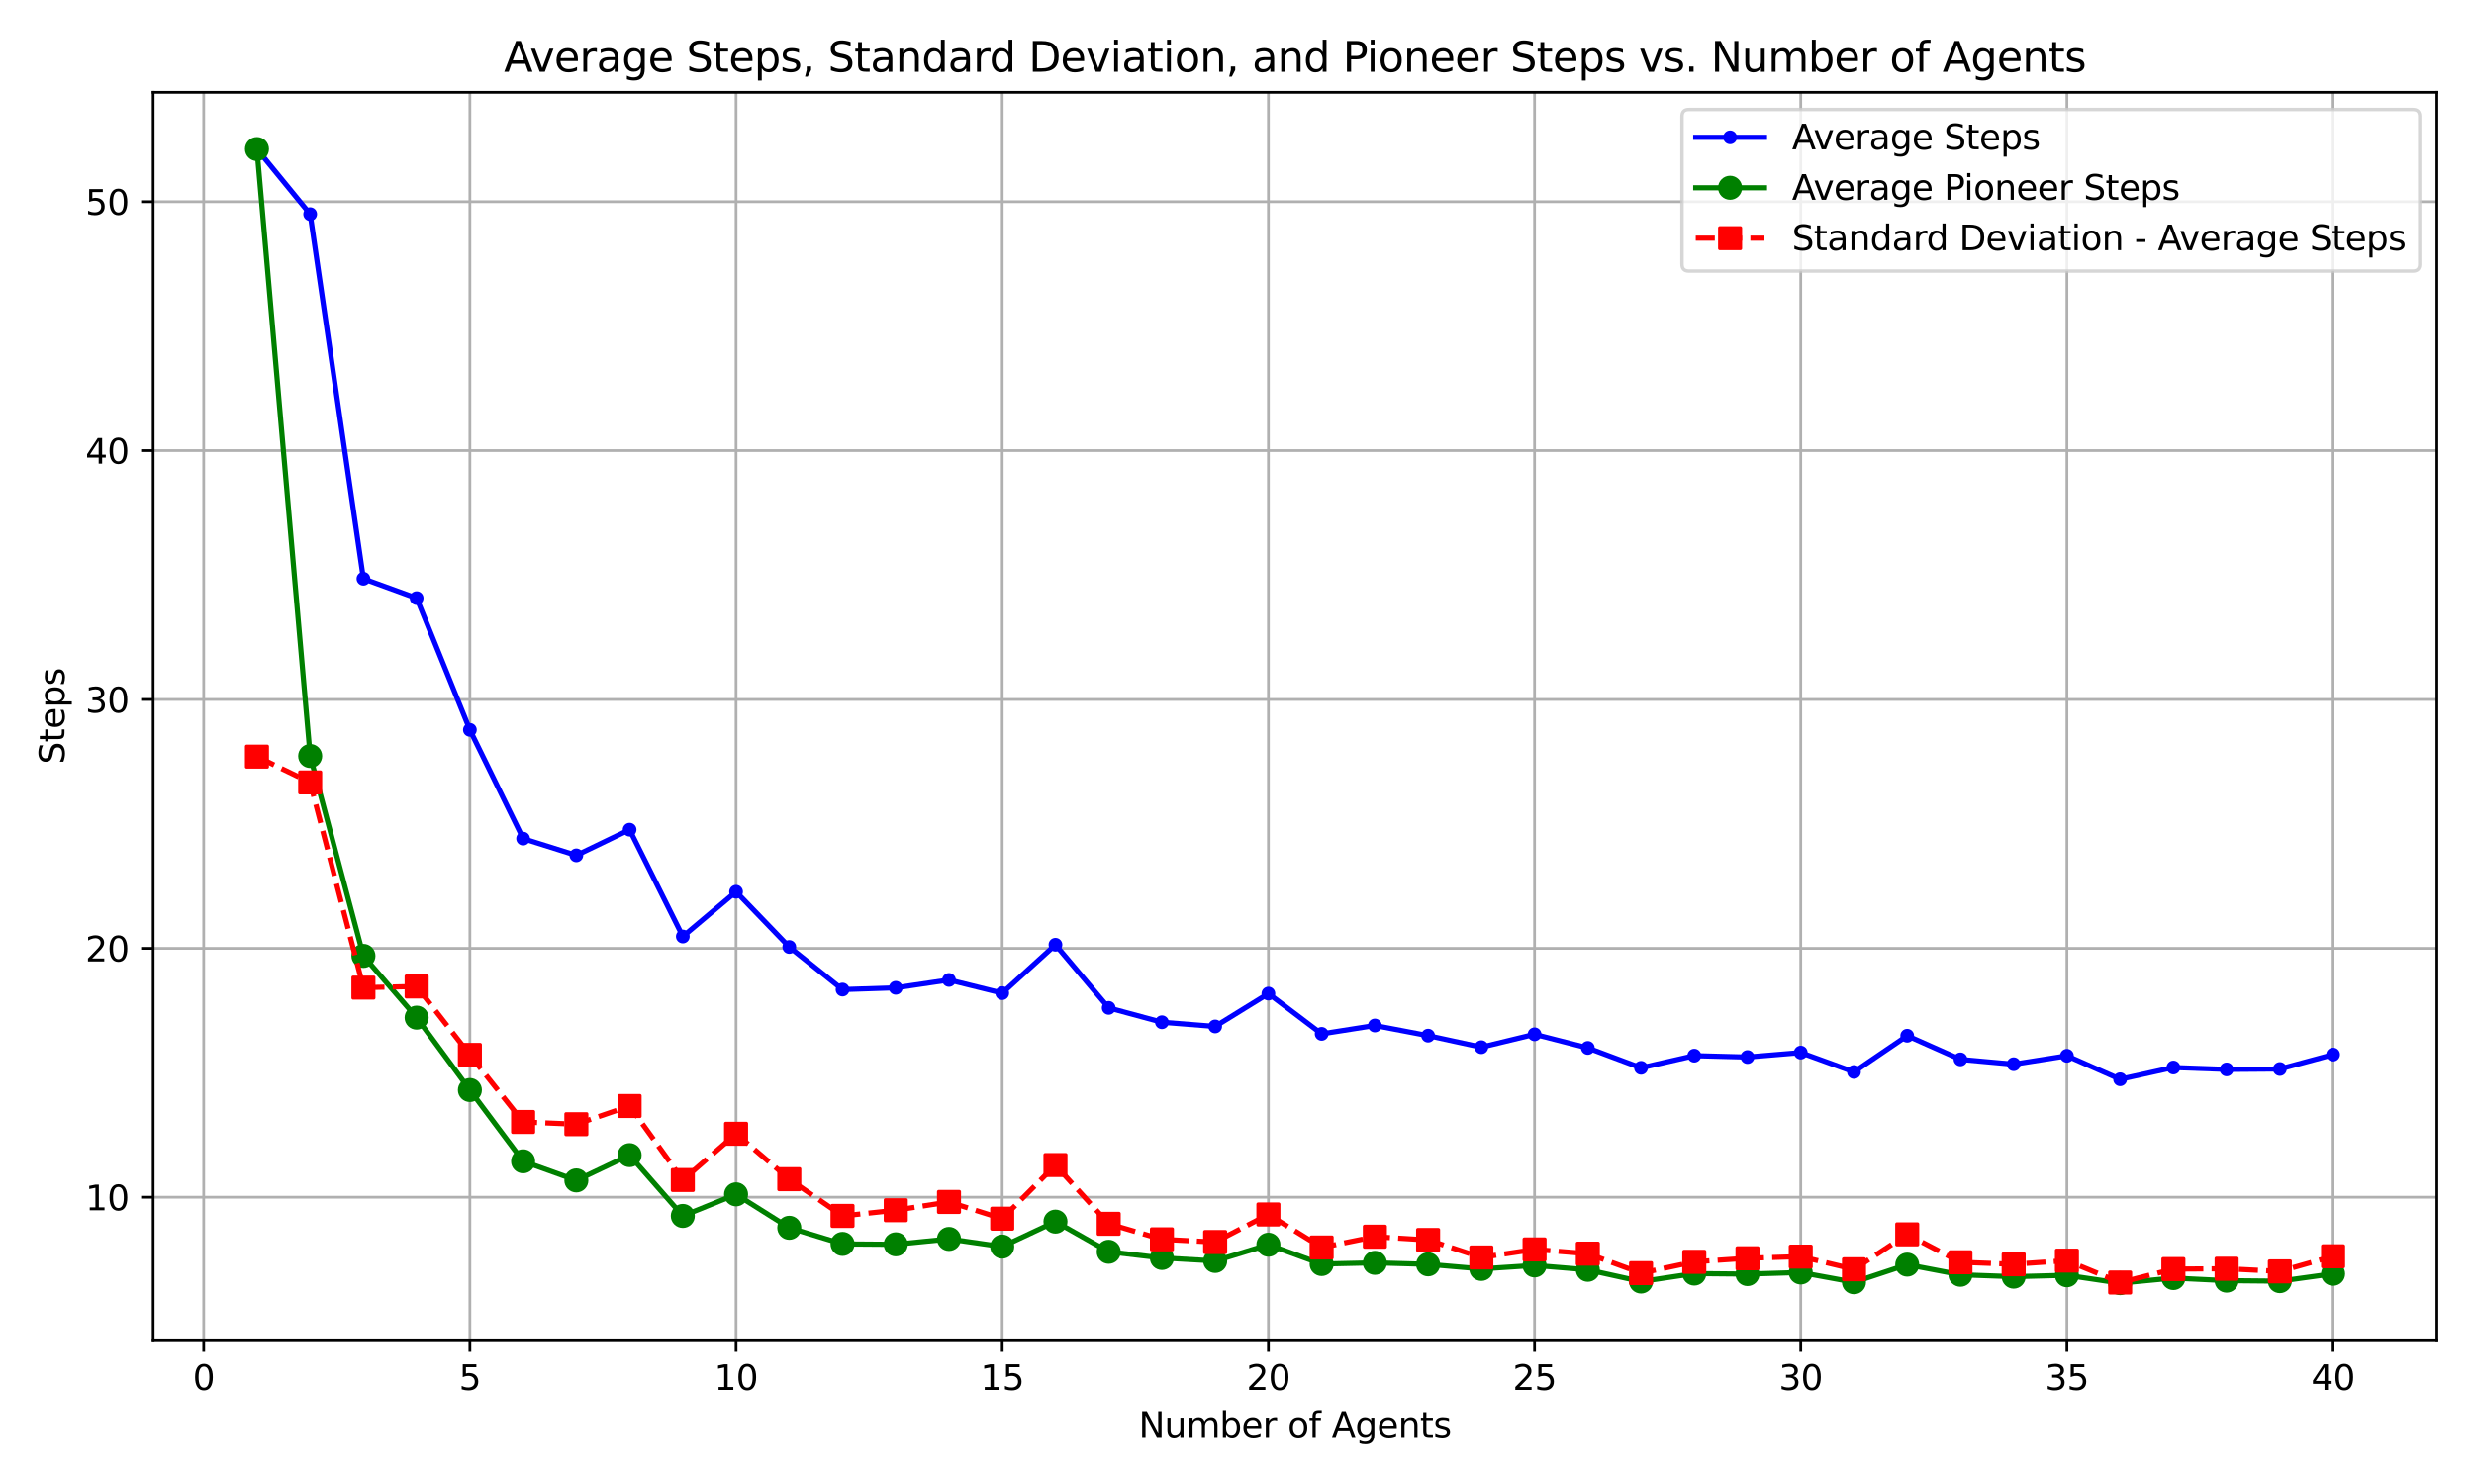 <?xml version="1.0" encoding="utf-8" standalone="no"?>
<!DOCTYPE svg PUBLIC "-//W3C//DTD SVG 1.1//EN"
  "http://www.w3.org/Graphics/SVG/1.1/DTD/svg11.dtd">
<svg xmlns:xlink="http://www.w3.org/1999/xlink" width="720pt" height="432pt" viewBox="0 0 720 432" xmlns="http://www.w3.org/2000/svg" version="1.1">
 <defs>
  <style type="text/css">*{stroke-linejoin: round; stroke-linecap: butt}</style>
 </defs>
 <g id="figure_1">
  <g id="patch_1">
   <path d="M 0 432 
L 720 432 
L 720 0 
L 0 0 
z
" style="fill: #ffffff"/>
  </g>
  <g id="axes_1">
   <g id="patch_2">
    <path d="M 44.57 390.04 
L 709.2 390.04 
L 709.2 26.88 
L 44.57 26.88 
z
" style="fill: #ffffff"/>
   </g>
   <g id="matplotlib.axis_1">
    <g id="xtick_1">
     <g id="line2d_1">
      <path d="M 59.288 390.04 
L 59.288 26.88 
" clip-path="url(#p2ac2fc323a)" style="fill: none; stroke: #b0b0b0; stroke-width: 0.8; stroke-linecap: square"/>
     </g>
     <g id="line2d_2">
      <defs>
       <path id="md60dcfb385" d="M 0 0 
L 0 3.5 
" style="stroke: #000000; stroke-width: 0.8"/>
      </defs>
      <g>
       <use xlink:href="#md60dcfb385" x="59.288" y="390.04" style="stroke: #000000; stroke-width: 0.8"/>
      </g>
     </g>
     <g id="text_1">
      <!-- 0 -->
      <g transform="translate(56.107 404.638) scale(0.1 -0.1)">
       <defs>
        <path id="DejaVuSans-30" d="M 2034 4250 
Q 1547 4250 1301 3770 
Q 1056 3291 1056 2328 
Q 1056 1369 1301 889 
Q 1547 409 2034 409 
Q 2525 409 2770 889 
Q 3016 1369 3016 2328 
Q 3016 3291 2770 3770 
Q 2525 4250 2034 4250 
z
M 2034 4750 
Q 2819 4750 3233 4129 
Q 3647 3509 3647 2328 
Q 3647 1150 3233 529 
Q 2819 -91 2034 -91 
Q 1250 -91 836 529 
Q 422 1150 422 2328 
Q 422 3509 836 4129 
Q 1250 4750 2034 4750 
z
" transform="scale(0.016)"/>
       </defs>
       <use xlink:href="#DejaVuSans-30"/>
      </g>
     </g>
    </g>
    <g id="xtick_2">
     <g id="line2d_3">
      <path d="M 136.751 390.04 
L 136.751 26.88 
" clip-path="url(#p2ac2fc323a)" style="fill: none; stroke: #b0b0b0; stroke-width: 0.8; stroke-linecap: square"/>
     </g>
     <g id="line2d_4">
      <g>
       <use xlink:href="#md60dcfb385" x="136.751" y="390.04" style="stroke: #000000; stroke-width: 0.8"/>
      </g>
     </g>
     <g id="text_2">
      <!-- 5 -->
      <g transform="translate(133.569 404.638) scale(0.1 -0.1)">
       <defs>
        <path id="DejaVuSans-35" d="M 691 4666 
L 3169 4666 
L 3169 4134 
L 1269 4134 
L 1269 2991 
Q 1406 3038 1543 3061 
Q 1681 3084 1819 3084 
Q 2600 3084 3056 2656 
Q 3513 2228 3513 1497 
Q 3513 744 3044 326 
Q 2575 -91 1722 -91 
Q 1428 -91 1123 -41 
Q 819 9 494 109 
L 494 744 
Q 775 591 1075 516 
Q 1375 441 1709 441 
Q 2250 441 2565 725 
Q 2881 1009 2881 1497 
Q 2881 1984 2565 2268 
Q 2250 2553 1709 2553 
Q 1456 2553 1204 2497 
Q 953 2441 691 2322 
L 691 4666 
z
" transform="scale(0.016)"/>
       </defs>
       <use xlink:href="#DejaVuSans-35"/>
      </g>
     </g>
    </g>
    <g id="xtick_3">
     <g id="line2d_5">
      <path d="M 214.213 390.04 
L 214.213 26.88 
" clip-path="url(#p2ac2fc323a)" style="fill: none; stroke: #b0b0b0; stroke-width: 0.8; stroke-linecap: square"/>
     </g>
     <g id="line2d_6">
      <g>
       <use xlink:href="#md60dcfb385" x="214.213" y="390.04" style="stroke: #000000; stroke-width: 0.8"/>
      </g>
     </g>
     <g id="text_3">
      <!-- 10 -->
      <g transform="translate(207.851 404.638) scale(0.1 -0.1)">
       <defs>
        <path id="DejaVuSans-31" d="M 794 531 
L 1825 531 
L 1825 4091 
L 703 3866 
L 703 4441 
L 1819 4666 
L 2450 4666 
L 2450 531 
L 3481 531 
L 3481 0 
L 794 0 
L 794 531 
z
" transform="scale(0.016)"/>
       </defs>
       <use xlink:href="#DejaVuSans-31"/>
       <use xlink:href="#DejaVuSans-30" x="63.623"/>
      </g>
     </g>
    </g>
    <g id="xtick_4">
     <g id="line2d_7">
      <path d="M 291.676 390.04 
L 291.676 26.88 
" clip-path="url(#p2ac2fc323a)" style="fill: none; stroke: #b0b0b0; stroke-width: 0.8; stroke-linecap: square"/>
     </g>
     <g id="line2d_8">
      <g>
       <use xlink:href="#md60dcfb385" x="291.676" y="390.04" style="stroke: #000000; stroke-width: 0.8"/>
      </g>
     </g>
     <g id="text_4">
      <!-- 15 -->
      <g transform="translate(285.314 404.638) scale(0.1 -0.1)">
       <use xlink:href="#DejaVuSans-31"/>
       <use xlink:href="#DejaVuSans-35" x="63.623"/>
      </g>
     </g>
    </g>
    <g id="xtick_5">
     <g id="line2d_9">
      <path d="M 369.139 390.04 
L 369.139 26.88 
" clip-path="url(#p2ac2fc323a)" style="fill: none; stroke: #b0b0b0; stroke-width: 0.8; stroke-linecap: square"/>
     </g>
     <g id="line2d_10">
      <g>
       <use xlink:href="#md60dcfb385" x="369.139" y="390.04" style="stroke: #000000; stroke-width: 0.8"/>
      </g>
     </g>
     <g id="text_5">
      <!-- 20 -->
      <g transform="translate(362.776 404.638) scale(0.1 -0.1)">
       <defs>
        <path id="DejaVuSans-32" d="M 1228 531 
L 3431 531 
L 3431 0 
L 469 0 
L 469 531 
Q 828 903 1448 1529 
Q 2069 2156 2228 2338 
Q 2531 2678 2651 2914 
Q 2772 3150 2772 3378 
Q 2772 3750 2511 3984 
Q 2250 4219 1831 4219 
Q 1534 4219 1204 4116 
Q 875 4013 500 3803 
L 500 4441 
Q 881 4594 1212 4672 
Q 1544 4750 1819 4750 
Q 2544 4750 2975 4387 
Q 3406 4025 3406 3419 
Q 3406 3131 3298 2873 
Q 3191 2616 2906 2266 
Q 2828 2175 2409 1742 
Q 1991 1309 1228 531 
z
" transform="scale(0.016)"/>
       </defs>
       <use xlink:href="#DejaVuSans-32"/>
       <use xlink:href="#DejaVuSans-30" x="63.623"/>
      </g>
     </g>
    </g>
    <g id="xtick_6">
     <g id="line2d_11">
      <path d="M 446.601 390.04 
L 446.601 26.88 
" clip-path="url(#p2ac2fc323a)" style="fill: none; stroke: #b0b0b0; stroke-width: 0.8; stroke-linecap: square"/>
     </g>
     <g id="line2d_12">
      <g>
       <use xlink:href="#md60dcfb385" x="446.601" y="390.04" style="stroke: #000000; stroke-width: 0.8"/>
      </g>
     </g>
     <g id="text_6">
      <!-- 25 -->
      <g transform="translate(440.239 404.638) scale(0.1 -0.1)">
       <use xlink:href="#DejaVuSans-32"/>
       <use xlink:href="#DejaVuSans-35" x="63.623"/>
      </g>
     </g>
    </g>
    <g id="xtick_7">
     <g id="line2d_13">
      <path d="M 524.064 390.04 
L 524.064 26.88 
" clip-path="url(#p2ac2fc323a)" style="fill: none; stroke: #b0b0b0; stroke-width: 0.8; stroke-linecap: square"/>
     </g>
     <g id="line2d_14">
      <g>
       <use xlink:href="#md60dcfb385" x="524.064" y="390.04" style="stroke: #000000; stroke-width: 0.8"/>
      </g>
     </g>
     <g id="text_7">
      <!-- 30 -->
      <g transform="translate(517.702 404.638) scale(0.1 -0.1)">
       <defs>
        <path id="DejaVuSans-33" d="M 2597 2516 
Q 3050 2419 3304 2112 
Q 3559 1806 3559 1356 
Q 3559 666 3084 287 
Q 2609 -91 1734 -91 
Q 1441 -91 1130 -33 
Q 819 25 488 141 
L 488 750 
Q 750 597 1062 519 
Q 1375 441 1716 441 
Q 2309 441 2620 675 
Q 2931 909 2931 1356 
Q 2931 1769 2642 2001 
Q 2353 2234 1838 2234 
L 1294 2234 
L 1294 2753 
L 1863 2753 
Q 2328 2753 2575 2939 
Q 2822 3125 2822 3475 
Q 2822 3834 2567 4026 
Q 2313 4219 1838 4219 
Q 1578 4219 1281 4162 
Q 984 4106 628 3988 
L 628 4550 
Q 988 4650 1302 4700 
Q 1616 4750 1894 4750 
Q 2613 4750 3031 4423 
Q 3450 4097 3450 3541 
Q 3450 3153 3228 2886 
Q 3006 2619 2597 2516 
z
" transform="scale(0.016)"/>
       </defs>
       <use xlink:href="#DejaVuSans-33"/>
       <use xlink:href="#DejaVuSans-30" x="63.623"/>
      </g>
     </g>
    </g>
    <g id="xtick_8">
     <g id="line2d_15">
      <path d="M 601.527 390.04 
L 601.527 26.88 
" clip-path="url(#p2ac2fc323a)" style="fill: none; stroke: #b0b0b0; stroke-width: 0.8; stroke-linecap: square"/>
     </g>
     <g id="line2d_16">
      <g>
       <use xlink:href="#md60dcfb385" x="601.527" y="390.04" style="stroke: #000000; stroke-width: 0.8"/>
      </g>
     </g>
     <g id="text_8">
      <!-- 35 -->
      <g transform="translate(595.164 404.638) scale(0.1 -0.1)">
       <use xlink:href="#DejaVuSans-33"/>
       <use xlink:href="#DejaVuSans-35" x="63.623"/>
      </g>
     </g>
    </g>
    <g id="xtick_9">
     <g id="line2d_17">
      <path d="M 678.99 390.04 
L 678.99 26.88 
" clip-path="url(#p2ac2fc323a)" style="fill: none; stroke: #b0b0b0; stroke-width: 0.8; stroke-linecap: square"/>
     </g>
     <g id="line2d_18">
      <g>
       <use xlink:href="#md60dcfb385" x="678.99" y="390.04" style="stroke: #000000; stroke-width: 0.8"/>
      </g>
     </g>
     <g id="text_9">
      <!-- 40 -->
      <g transform="translate(672.627 404.638) scale(0.1 -0.1)">
       <defs>
        <path id="DejaVuSans-34" d="M 2419 4116 
L 825 1625 
L 2419 1625 
L 2419 4116 
z
M 2253 4666 
L 3047 4666 
L 3047 1625 
L 3713 1625 
L 3713 1100 
L 3047 1100 
L 3047 0 
L 2419 0 
L 2419 1100 
L 313 1100 
L 313 1709 
L 2253 4666 
z
" transform="scale(0.016)"/>
       </defs>
       <use xlink:href="#DejaVuSans-34"/>
       <use xlink:href="#DejaVuSans-30" x="63.623"/>
      </g>
     </g>
    </g>
    <g id="text_10">
     <!-- Number of Agents -->
     <g transform="translate(331.397 418.317) scale(0.1 -0.1)">
      <defs>
       <path id="DejaVuSans-4e" d="M 628 4666 
L 1478 4666 
L 3547 763 
L 3547 4666 
L 4159 4666 
L 4159 0 
L 3309 0 
L 1241 3903 
L 1241 0 
L 628 0 
L 628 4666 
z
" transform="scale(0.016)"/>
       <path id="DejaVuSans-75" d="M 544 1381 
L 544 3500 
L 1119 3500 
L 1119 1403 
Q 1119 906 1312 657 
Q 1506 409 1894 409 
Q 2359 409 2629 706 
Q 2900 1003 2900 1516 
L 2900 3500 
L 3475 3500 
L 3475 0 
L 2900 0 
L 2900 538 
Q 2691 219 2414 64 
Q 2138 -91 1772 -91 
Q 1169 -91 856 284 
Q 544 659 544 1381 
z
M 1991 3584 
L 1991 3584 
z
" transform="scale(0.016)"/>
       <path id="DejaVuSans-6d" d="M 3328 2828 
Q 3544 3216 3844 3400 
Q 4144 3584 4550 3584 
Q 5097 3584 5394 3201 
Q 5691 2819 5691 2113 
L 5691 0 
L 5113 0 
L 5113 2094 
Q 5113 2597 4934 2840 
Q 4756 3084 4391 3084 
Q 3944 3084 3684 2787 
Q 3425 2491 3425 1978 
L 3425 0 
L 2847 0 
L 2847 2094 
Q 2847 2600 2669 2842 
Q 2491 3084 2119 3084 
Q 1678 3084 1418 2786 
Q 1159 2488 1159 1978 
L 1159 0 
L 581 0 
L 581 3500 
L 1159 3500 
L 1159 2956 
Q 1356 3278 1631 3431 
Q 1906 3584 2284 3584 
Q 2666 3584 2933 3390 
Q 3200 3197 3328 2828 
z
" transform="scale(0.016)"/>
       <path id="DejaVuSans-62" d="M 3116 1747 
Q 3116 2381 2855 2742 
Q 2594 3103 2138 3103 
Q 1681 3103 1420 2742 
Q 1159 2381 1159 1747 
Q 1159 1113 1420 752 
Q 1681 391 2138 391 
Q 2594 391 2855 752 
Q 3116 1113 3116 1747 
z
M 1159 2969 
Q 1341 3281 1617 3432 
Q 1894 3584 2278 3584 
Q 2916 3584 3314 3078 
Q 3713 2572 3713 1747 
Q 3713 922 3314 415 
Q 2916 -91 2278 -91 
Q 1894 -91 1617 61 
Q 1341 213 1159 525 
L 1159 0 
L 581 0 
L 581 4863 
L 1159 4863 
L 1159 2969 
z
" transform="scale(0.016)"/>
       <path id="DejaVuSans-65" d="M 3597 1894 
L 3597 1613 
L 953 1613 
Q 991 1019 1311 708 
Q 1631 397 2203 397 
Q 2534 397 2845 478 
Q 3156 559 3463 722 
L 3463 178 
Q 3153 47 2828 -22 
Q 2503 -91 2169 -91 
Q 1331 -91 842 396 
Q 353 884 353 1716 
Q 353 2575 817 3079 
Q 1281 3584 2069 3584 
Q 2775 3584 3186 3129 
Q 3597 2675 3597 1894 
z
M 3022 2063 
Q 3016 2534 2758 2815 
Q 2500 3097 2075 3097 
Q 1594 3097 1305 2825 
Q 1016 2553 972 2059 
L 3022 2063 
z
" transform="scale(0.016)"/>
       <path id="DejaVuSans-72" d="M 2631 2963 
Q 2534 3019 2420 3045 
Q 2306 3072 2169 3072 
Q 1681 3072 1420 2755 
Q 1159 2438 1159 1844 
L 1159 0 
L 581 0 
L 581 3500 
L 1159 3500 
L 1159 2956 
Q 1341 3275 1631 3429 
Q 1922 3584 2338 3584 
Q 2397 3584 2469 3576 
Q 2541 3569 2628 3553 
L 2631 2963 
z
" transform="scale(0.016)"/>
       <path id="DejaVuSans-20" transform="scale(0.016)"/>
       <path id="DejaVuSans-6f" d="M 1959 3097 
Q 1497 3097 1228 2736 
Q 959 2375 959 1747 
Q 959 1119 1226 758 
Q 1494 397 1959 397 
Q 2419 397 2687 759 
Q 2956 1122 2956 1747 
Q 2956 2369 2687 2733 
Q 2419 3097 1959 3097 
z
M 1959 3584 
Q 2709 3584 3137 3096 
Q 3566 2609 3566 1747 
Q 3566 888 3137 398 
Q 2709 -91 1959 -91 
Q 1206 -91 779 398 
Q 353 888 353 1747 
Q 353 2609 779 3096 
Q 1206 3584 1959 3584 
z
" transform="scale(0.016)"/>
       <path id="DejaVuSans-66" d="M 2375 4863 
L 2375 4384 
L 1825 4384 
Q 1516 4384 1395 4259 
Q 1275 4134 1275 3809 
L 1275 3500 
L 2222 3500 
L 2222 3053 
L 1275 3053 
L 1275 0 
L 697 0 
L 697 3053 
L 147 3053 
L 147 3500 
L 697 3500 
L 697 3744 
Q 697 4328 969 4595 
Q 1241 4863 1831 4863 
L 2375 4863 
z
" transform="scale(0.016)"/>
       <path id="DejaVuSans-41" d="M 2188 4044 
L 1331 1722 
L 3047 1722 
L 2188 4044 
z
M 1831 4666 
L 2547 4666 
L 4325 0 
L 3669 0 
L 3244 1197 
L 1141 1197 
L 716 0 
L 50 0 
L 1831 4666 
z
" transform="scale(0.016)"/>
       <path id="DejaVuSans-67" d="M 2906 1791 
Q 2906 2416 2648 2759 
Q 2391 3103 1925 3103 
Q 1463 3103 1205 2759 
Q 947 2416 947 1791 
Q 947 1169 1205 825 
Q 1463 481 1925 481 
Q 2391 481 2648 825 
Q 2906 1169 2906 1791 
z
M 3481 434 
Q 3481 -459 3084 -895 
Q 2688 -1331 1869 -1331 
Q 1566 -1331 1297 -1286 
Q 1028 -1241 775 -1147 
L 775 -588 
Q 1028 -725 1275 -790 
Q 1522 -856 1778 -856 
Q 2344 -856 2625 -561 
Q 2906 -266 2906 331 
L 2906 616 
Q 2728 306 2450 153 
Q 2172 0 1784 0 
Q 1141 0 747 490 
Q 353 981 353 1791 
Q 353 2603 747 3093 
Q 1141 3584 1784 3584 
Q 2172 3584 2450 3431 
Q 2728 3278 2906 2969 
L 2906 3500 
L 3481 3500 
L 3481 434 
z
" transform="scale(0.016)"/>
       <path id="DejaVuSans-6e" d="M 3513 2113 
L 3513 0 
L 2938 0 
L 2938 2094 
Q 2938 2591 2744 2837 
Q 2550 3084 2163 3084 
Q 1697 3084 1428 2787 
Q 1159 2491 1159 1978 
L 1159 0 
L 581 0 
L 581 3500 
L 1159 3500 
L 1159 2956 
Q 1366 3272 1645 3428 
Q 1925 3584 2291 3584 
Q 2894 3584 3203 3211 
Q 3513 2838 3513 2113 
z
" transform="scale(0.016)"/>
       <path id="DejaVuSans-74" d="M 1172 4494 
L 1172 3500 
L 2356 3500 
L 2356 3053 
L 1172 3053 
L 1172 1153 
Q 1172 725 1289 603 
Q 1406 481 1766 481 
L 2356 481 
L 2356 0 
L 1766 0 
Q 1100 0 847 248 
Q 594 497 594 1153 
L 594 3053 
L 172 3053 
L 172 3500 
L 594 3500 
L 594 4494 
L 1172 4494 
z
" transform="scale(0.016)"/>
       <path id="DejaVuSans-73" d="M 2834 3397 
L 2834 2853 
Q 2591 2978 2328 3040 
Q 2066 3103 1784 3103 
Q 1356 3103 1142 2972 
Q 928 2841 928 2578 
Q 928 2378 1081 2264 
Q 1234 2150 1697 2047 
L 1894 2003 
Q 2506 1872 2764 1633 
Q 3022 1394 3022 966 
Q 3022 478 2636 193 
Q 2250 -91 1575 -91 
Q 1294 -91 989 -36 
Q 684 19 347 128 
L 347 722 
Q 666 556 975 473 
Q 1284 391 1588 391 
Q 1994 391 2212 530 
Q 2431 669 2431 922 
Q 2431 1156 2273 1281 
Q 2116 1406 1581 1522 
L 1381 1569 
Q 847 1681 609 1914 
Q 372 2147 372 2553 
Q 372 3047 722 3315 
Q 1072 3584 1716 3584 
Q 2034 3584 2315 3537 
Q 2597 3491 2834 3397 
z
" transform="scale(0.016)"/>
      </defs>
      <use xlink:href="#DejaVuSans-4e"/>
      <use xlink:href="#DejaVuSans-75" x="74.805"/>
      <use xlink:href="#DejaVuSans-6d" x="138.184"/>
      <use xlink:href="#DejaVuSans-62" x="235.596"/>
      <use xlink:href="#DejaVuSans-65" x="299.072"/>
      <use xlink:href="#DejaVuSans-72" x="360.596"/>
      <use xlink:href="#DejaVuSans-20" x="401.709"/>
      <use xlink:href="#DejaVuSans-6f" x="433.496"/>
      <use xlink:href="#DejaVuSans-66" x="494.678"/>
      <use xlink:href="#DejaVuSans-20" x="529.883"/>
      <use xlink:href="#DejaVuSans-41" x="561.67"/>
      <use xlink:href="#DejaVuSans-67" x="630.078"/>
      <use xlink:href="#DejaVuSans-65" x="693.555"/>
      <use xlink:href="#DejaVuSans-6e" x="755.078"/>
      <use xlink:href="#DejaVuSans-74" x="818.457"/>
      <use xlink:href="#DejaVuSans-73" x="857.666"/>
     </g>
    </g>
   </g>
   <g id="matplotlib.axis_2">
    <g id="ytick_1">
     <g id="line2d_19">
      <path d="M 44.57 348.523 
L 709.2 348.523 
" clip-path="url(#p2ac2fc323a)" style="fill: none; stroke: #b0b0b0; stroke-width: 0.8; stroke-linecap: square"/>
     </g>
     <g id="line2d_20">
      <defs>
       <path id="mcbdae27547" d="M 0 0 
L -3.5 0 
" style="stroke: #000000; stroke-width: 0.8"/>
      </defs>
      <g>
       <use xlink:href="#mcbdae27547" x="44.57" y="348.523" style="stroke: #000000; stroke-width: 0.8"/>
      </g>
     </g>
     <g id="text_11">
      <!-- 10 -->
      <g transform="translate(24.845 352.322) scale(0.1 -0.1)">
       <use xlink:href="#DejaVuSans-31"/>
       <use xlink:href="#DejaVuSans-30" x="63.623"/>
      </g>
     </g>
    </g>
    <g id="ytick_2">
     <g id="line2d_21">
      <path d="M 44.57 276.071 
L 709.2 276.071 
" clip-path="url(#p2ac2fc323a)" style="fill: none; stroke: #b0b0b0; stroke-width: 0.8; stroke-linecap: square"/>
     </g>
     <g id="line2d_22">
      <g>
       <use xlink:href="#mcbdae27547" x="44.57" y="276.071" style="stroke: #000000; stroke-width: 0.8"/>
      </g>
     </g>
     <g id="text_12">
      <!-- 20 -->
      <g transform="translate(24.845 279.871) scale(0.1 -0.1)">
       <use xlink:href="#DejaVuSans-32"/>
       <use xlink:href="#DejaVuSans-30" x="63.623"/>
      </g>
     </g>
    </g>
    <g id="ytick_3">
     <g id="line2d_23">
      <path d="M 44.57 203.62 
L 709.2 203.62 
" clip-path="url(#p2ac2fc323a)" style="fill: none; stroke: #b0b0b0; stroke-width: 0.8; stroke-linecap: square"/>
     </g>
     <g id="line2d_24">
      <g>
       <use xlink:href="#mcbdae27547" x="44.57" y="203.62" style="stroke: #000000; stroke-width: 0.8"/>
      </g>
     </g>
     <g id="text_13">
      <!-- 30 -->
      <g transform="translate(24.845 207.419) scale(0.1 -0.1)">
       <use xlink:href="#DejaVuSans-33"/>
       <use xlink:href="#DejaVuSans-30" x="63.623"/>
      </g>
     </g>
    </g>
    <g id="ytick_4">
     <g id="line2d_25">
      <path d="M 44.57 131.169 
L 709.2 131.169 
" clip-path="url(#p2ac2fc323a)" style="fill: none; stroke: #b0b0b0; stroke-width: 0.8; stroke-linecap: square"/>
     </g>
     <g id="line2d_26">
      <g>
       <use xlink:href="#mcbdae27547" x="44.57" y="131.169" style="stroke: #000000; stroke-width: 0.8"/>
      </g>
     </g>
     <g id="text_14">
      <!-- 40 -->
      <g transform="translate(24.845 134.968) scale(0.1 -0.1)">
       <use xlink:href="#DejaVuSans-34"/>
       <use xlink:href="#DejaVuSans-30" x="63.623"/>
      </g>
     </g>
    </g>
    <g id="ytick_5">
     <g id="line2d_27">
      <path d="M 44.57 58.718 
L 709.2 58.718 
" clip-path="url(#p2ac2fc323a)" style="fill: none; stroke: #b0b0b0; stroke-width: 0.8; stroke-linecap: square"/>
     </g>
     <g id="line2d_28">
      <g>
       <use xlink:href="#mcbdae27547" x="44.57" y="58.718" style="stroke: #000000; stroke-width: 0.8"/>
      </g>
     </g>
     <g id="text_15">
      <!-- 50 -->
      <g transform="translate(24.845 62.517) scale(0.1 -0.1)">
       <use xlink:href="#DejaVuSans-35"/>
       <use xlink:href="#DejaVuSans-30" x="63.623"/>
      </g>
     </g>
    </g>
    <g id="text_16">
     <!-- Steps -->
     <g transform="translate(18.765 222.45) rotate(-90) scale(0.1 -0.1)">
      <defs>
       <path id="DejaVuSans-53" d="M 3425 4513 
L 3425 3897 
Q 3066 4069 2747 4153 
Q 2428 4238 2131 4238 
Q 1616 4238 1336 4038 
Q 1056 3838 1056 3469 
Q 1056 3159 1242 3001 
Q 1428 2844 1947 2747 
L 2328 2669 
Q 3034 2534 3370 2195 
Q 3706 1856 3706 1288 
Q 3706 609 3251 259 
Q 2797 -91 1919 -91 
Q 1588 -91 1214 -16 
Q 841 59 441 206 
L 441 856 
Q 825 641 1194 531 
Q 1563 422 1919 422 
Q 2459 422 2753 634 
Q 3047 847 3047 1241 
Q 3047 1584 2836 1778 
Q 2625 1972 2144 2069 
L 1759 2144 
Q 1053 2284 737 2584 
Q 422 2884 422 3419 
Q 422 4038 858 4394 
Q 1294 4750 2059 4750 
Q 2388 4750 2728 4690 
Q 3069 4631 3425 4513 
z
" transform="scale(0.016)"/>
       <path id="DejaVuSans-70" d="M 1159 525 
L 1159 -1331 
L 581 -1331 
L 581 3500 
L 1159 3500 
L 1159 2969 
Q 1341 3281 1617 3432 
Q 1894 3584 2278 3584 
Q 2916 3584 3314 3078 
Q 3713 2572 3713 1747 
Q 3713 922 3314 415 
Q 2916 -91 2278 -91 
Q 1894 -91 1617 61 
Q 1341 213 1159 525 
z
M 3116 1747 
Q 3116 2381 2855 2742 
Q 2594 3103 2138 3103 
Q 1681 3103 1420 2742 
Q 1159 2381 1159 1747 
Q 1159 1113 1420 752 
Q 1681 391 2138 391 
Q 2594 391 2855 752 
Q 3116 1113 3116 1747 
z
" transform="scale(0.016)"/>
      </defs>
      <use xlink:href="#DejaVuSans-53"/>
      <use xlink:href="#DejaVuSans-74" x="63.477"/>
      <use xlink:href="#DejaVuSans-65" x="102.686"/>
      <use xlink:href="#DejaVuSans-70" x="164.209"/>
      <use xlink:href="#DejaVuSans-73" x="227.686"/>
     </g>
    </g>
   </g>
   <g id="line2d_29">
    <path d="M 74.78 43.387 
L 90.273 62.34 
L 105.766 168.477 
L 121.258 174.118 
L 136.751 212.471 
L 152.243 244.13 
L 167.736 249 
L 183.228 241.53 
L 198.721 272.626 
L 214.213 259.59 
L 229.706 275.674 
L 245.198 288.072 
L 260.691 287.561 
L 276.183 285.273 
L 291.676 289.109 
L 307.169 275.023 
L 322.661 293.398 
L 338.154 297.581 
L 353.646 298.804 
L 369.139 289.239 
L 384.631 300.966 
L 400.124 298.526 
L 415.616 301.484 
L 431.109 304.845 
L 446.601 301.094 
L 462.094 305.059 
L 477.587 310.849 
L 493.079 307.308 
L 508.572 307.71 
L 524.064 306.413 
L 539.557 312.052 
L 555.049 301.509 
L 570.542 308.39 
L 586.034 309.796 
L 601.527 307.346 
L 617.019 314.183 
L 632.512 310.756 
L 648.004 311.309 
L 663.497 311.188 
L 678.99 306.996 
" clip-path="url(#p2ac2fc323a)" style="fill: none; stroke: #0000ff; stroke-width: 1.5; stroke-linecap: square"/>
    <defs>
     <path id="m4fbd060025" d="M 0 1.5 
C 0.398 1.5 0.779 1.342 1.061 1.061 
C 1.342 0.779 1.5 0.398 1.5 0 
C 1.5 -0.398 1.342 -0.779 1.061 -1.061 
C 0.779 -1.342 0.398 -1.5 0 -1.5 
C -0.398 -1.5 -0.779 -1.342 -1.061 -1.061 
C -1.342 -0.779 -1.5 -0.398 -1.5 0 
C -1.5 0.398 -1.342 0.779 -1.061 1.061 
C -0.779 1.342 -0.398 1.5 0 1.5 
z
" style="stroke: #0000ff"/>
    </defs>
    <g clip-path="url(#p2ac2fc323a)">
     <use xlink:href="#m4fbd060025" x="74.78" y="43.387" style="fill: #0000ff; stroke: #0000ff"/>
     <use xlink:href="#m4fbd060025" x="90.273" y="62.34" style="fill: #0000ff; stroke: #0000ff"/>
     <use xlink:href="#m4fbd060025" x="105.766" y="168.477" style="fill: #0000ff; stroke: #0000ff"/>
     <use xlink:href="#m4fbd060025" x="121.258" y="174.118" style="fill: #0000ff; stroke: #0000ff"/>
     <use xlink:href="#m4fbd060025" x="136.751" y="212.471" style="fill: #0000ff; stroke: #0000ff"/>
     <use xlink:href="#m4fbd060025" x="152.243" y="244.13" style="fill: #0000ff; stroke: #0000ff"/>
     <use xlink:href="#m4fbd060025" x="167.736" y="249" style="fill: #0000ff; stroke: #0000ff"/>
     <use xlink:href="#m4fbd060025" x="183.228" y="241.53" style="fill: #0000ff; stroke: #0000ff"/>
     <use xlink:href="#m4fbd060025" x="198.721" y="272.626" style="fill: #0000ff; stroke: #0000ff"/>
     <use xlink:href="#m4fbd060025" x="214.213" y="259.59" style="fill: #0000ff; stroke: #0000ff"/>
     <use xlink:href="#m4fbd060025" x="229.706" y="275.674" style="fill: #0000ff; stroke: #0000ff"/>
     <use xlink:href="#m4fbd060025" x="245.198" y="288.072" style="fill: #0000ff; stroke: #0000ff"/>
     <use xlink:href="#m4fbd060025" x="260.691" y="287.561" style="fill: #0000ff; stroke: #0000ff"/>
     <use xlink:href="#m4fbd060025" x="276.183" y="285.273" style="fill: #0000ff; stroke: #0000ff"/>
     <use xlink:href="#m4fbd060025" x="291.676" y="289.109" style="fill: #0000ff; stroke: #0000ff"/>
     <use xlink:href="#m4fbd060025" x="307.169" y="275.023" style="fill: #0000ff; stroke: #0000ff"/>
     <use xlink:href="#m4fbd060025" x="322.661" y="293.398" style="fill: #0000ff; stroke: #0000ff"/>
     <use xlink:href="#m4fbd060025" x="338.154" y="297.581" style="fill: #0000ff; stroke: #0000ff"/>
     <use xlink:href="#m4fbd060025" x="353.646" y="298.804" style="fill: #0000ff; stroke: #0000ff"/>
     <use xlink:href="#m4fbd060025" x="369.139" y="289.239" style="fill: #0000ff; stroke: #0000ff"/>
     <use xlink:href="#m4fbd060025" x="384.631" y="300.966" style="fill: #0000ff; stroke: #0000ff"/>
     <use xlink:href="#m4fbd060025" x="400.124" y="298.526" style="fill: #0000ff; stroke: #0000ff"/>
     <use xlink:href="#m4fbd060025" x="415.616" y="301.484" style="fill: #0000ff; stroke: #0000ff"/>
     <use xlink:href="#m4fbd060025" x="431.109" y="304.845" style="fill: #0000ff; stroke: #0000ff"/>
     <use xlink:href="#m4fbd060025" x="446.601" y="301.094" style="fill: #0000ff; stroke: #0000ff"/>
     <use xlink:href="#m4fbd060025" x="462.094" y="305.059" style="fill: #0000ff; stroke: #0000ff"/>
     <use xlink:href="#m4fbd060025" x="477.587" y="310.849" style="fill: #0000ff; stroke: #0000ff"/>
     <use xlink:href="#m4fbd060025" x="493.079" y="307.308" style="fill: #0000ff; stroke: #0000ff"/>
     <use xlink:href="#m4fbd060025" x="508.572" y="307.71" style="fill: #0000ff; stroke: #0000ff"/>
     <use xlink:href="#m4fbd060025" x="524.064" y="306.413" style="fill: #0000ff; stroke: #0000ff"/>
     <use xlink:href="#m4fbd060025" x="539.557" y="312.052" style="fill: #0000ff; stroke: #0000ff"/>
     <use xlink:href="#m4fbd060025" x="555.049" y="301.509" style="fill: #0000ff; stroke: #0000ff"/>
     <use xlink:href="#m4fbd060025" x="570.542" y="308.39" style="fill: #0000ff; stroke: #0000ff"/>
     <use xlink:href="#m4fbd060025" x="586.034" y="309.796" style="fill: #0000ff; stroke: #0000ff"/>
     <use xlink:href="#m4fbd060025" x="601.527" y="307.346" style="fill: #0000ff; stroke: #0000ff"/>
     <use xlink:href="#m4fbd060025" x="617.019" y="314.183" style="fill: #0000ff; stroke: #0000ff"/>
     <use xlink:href="#m4fbd060025" x="632.512" y="310.756" style="fill: #0000ff; stroke: #0000ff"/>
     <use xlink:href="#m4fbd060025" x="648.004" y="311.309" style="fill: #0000ff; stroke: #0000ff"/>
     <use xlink:href="#m4fbd060025" x="663.497" y="311.188" style="fill: #0000ff; stroke: #0000ff"/>
     <use xlink:href="#m4fbd060025" x="678.99" y="306.996" style="fill: #0000ff; stroke: #0000ff"/>
    </g>
   </g>
   <g id="line2d_30">
    <path d="M 74.78 43.387 
L 90.273 220.081 
L 105.766 278.274 
L 121.258 296.242 
L 136.751 317.311 
L 152.243 338.061 
L 167.736 343.625 
L 183.228 336.264 
L 198.721 353.971 
L 214.213 347.682 
L 229.706 357.42 
L 245.198 362.114 
L 260.691 362.23 
L 276.183 360.665 
L 291.676 362.897 
L 307.169 355.623 
L 322.661 364.404 
L 338.154 366.201 
L 353.646 367.07 
L 369.139 362.346 
L 384.631 367.968 
L 400.124 367.621 
L 415.616 368.055 
L 431.109 369.389 
L 446.601 368.374 
L 462.094 369.649 
L 477.587 373.069 
L 493.079 370.751 
L 508.572 370.896 
L 524.064 370.432 
L 539.557 373.272 
L 555.049 368.142 
L 570.542 371.098 
L 586.034 371.649 
L 601.527 371.243 
L 617.019 373.533 
L 632.512 372.055 
L 648.004 372.808 
L 663.497 372.953 
L 678.99 370.809 
" clip-path="url(#p2ac2fc323a)" style="fill: none; stroke: #008000; stroke-width: 1.5; stroke-linecap: square"/>
    <defs>
     <path id="maf43472e0c" d="M 0 3 
C 0.796 3 1.559 2.684 2.121 2.121 
C 2.684 1.559 3 0.796 3 0 
C 3 -0.796 2.684 -1.559 2.121 -2.121 
C 1.559 -2.684 0.796 -3 0 -3 
C -0.796 -3 -1.559 -2.684 -2.121 -2.121 
C -2.684 -1.559 -3 -0.796 -3 0 
C -3 0.796 -2.684 1.559 -2.121 2.121 
C -1.559 2.684 -0.796 3 0 3 
z
" style="stroke: #008000"/>
    </defs>
    <g clip-path="url(#p2ac2fc323a)">
     <use xlink:href="#maf43472e0c" x="74.78" y="43.387" style="fill: #008000; stroke: #008000"/>
     <use xlink:href="#maf43472e0c" x="90.273" y="220.081" style="fill: #008000; stroke: #008000"/>
     <use xlink:href="#maf43472e0c" x="105.766" y="278.274" style="fill: #008000; stroke: #008000"/>
     <use xlink:href="#maf43472e0c" x="121.258" y="296.242" style="fill: #008000; stroke: #008000"/>
     <use xlink:href="#maf43472e0c" x="136.751" y="317.311" style="fill: #008000; stroke: #008000"/>
     <use xlink:href="#maf43472e0c" x="152.243" y="338.061" style="fill: #008000; stroke: #008000"/>
     <use xlink:href="#maf43472e0c" x="167.736" y="343.625" style="fill: #008000; stroke: #008000"/>
     <use xlink:href="#maf43472e0c" x="183.228" y="336.264" style="fill: #008000; stroke: #008000"/>
     <use xlink:href="#maf43472e0c" x="198.721" y="353.971" style="fill: #008000; stroke: #008000"/>
     <use xlink:href="#maf43472e0c" x="214.213" y="347.682" style="fill: #008000; stroke: #008000"/>
     <use xlink:href="#maf43472e0c" x="229.706" y="357.42" style="fill: #008000; stroke: #008000"/>
     <use xlink:href="#maf43472e0c" x="245.198" y="362.114" style="fill: #008000; stroke: #008000"/>
     <use xlink:href="#maf43472e0c" x="260.691" y="362.23" style="fill: #008000; stroke: #008000"/>
     <use xlink:href="#maf43472e0c" x="276.183" y="360.665" style="fill: #008000; stroke: #008000"/>
     <use xlink:href="#maf43472e0c" x="291.676" y="362.897" style="fill: #008000; stroke: #008000"/>
     <use xlink:href="#maf43472e0c" x="307.169" y="355.623" style="fill: #008000; stroke: #008000"/>
     <use xlink:href="#maf43472e0c" x="322.661" y="364.404" style="fill: #008000; stroke: #008000"/>
     <use xlink:href="#maf43472e0c" x="338.154" y="366.201" style="fill: #008000; stroke: #008000"/>
     <use xlink:href="#maf43472e0c" x="353.646" y="367.07" style="fill: #008000; stroke: #008000"/>
     <use xlink:href="#maf43472e0c" x="369.139" y="362.346" style="fill: #008000; stroke: #008000"/>
     <use xlink:href="#maf43472e0c" x="384.631" y="367.968" style="fill: #008000; stroke: #008000"/>
     <use xlink:href="#maf43472e0c" x="400.124" y="367.621" style="fill: #008000; stroke: #008000"/>
     <use xlink:href="#maf43472e0c" x="415.616" y="368.055" style="fill: #008000; stroke: #008000"/>
     <use xlink:href="#maf43472e0c" x="431.109" y="369.389" style="fill: #008000; stroke: #008000"/>
     <use xlink:href="#maf43472e0c" x="446.601" y="368.374" style="fill: #008000; stroke: #008000"/>
     <use xlink:href="#maf43472e0c" x="462.094" y="369.649" style="fill: #008000; stroke: #008000"/>
     <use xlink:href="#maf43472e0c" x="477.587" y="373.069" style="fill: #008000; stroke: #008000"/>
     <use xlink:href="#maf43472e0c" x="493.079" y="370.751" style="fill: #008000; stroke: #008000"/>
     <use xlink:href="#maf43472e0c" x="508.572" y="370.896" style="fill: #008000; stroke: #008000"/>
     <use xlink:href="#maf43472e0c" x="524.064" y="370.432" style="fill: #008000; stroke: #008000"/>
     <use xlink:href="#maf43472e0c" x="539.557" y="373.272" style="fill: #008000; stroke: #008000"/>
     <use xlink:href="#maf43472e0c" x="555.049" y="368.142" style="fill: #008000; stroke: #008000"/>
     <use xlink:href="#maf43472e0c" x="570.542" y="371.098" style="fill: #008000; stroke: #008000"/>
     <use xlink:href="#maf43472e0c" x="586.034" y="371.649" style="fill: #008000; stroke: #008000"/>
     <use xlink:href="#maf43472e0c" x="601.527" y="371.243" style="fill: #008000; stroke: #008000"/>
     <use xlink:href="#maf43472e0c" x="617.019" y="373.533" style="fill: #008000; stroke: #008000"/>
     <use xlink:href="#maf43472e0c" x="632.512" y="372.055" style="fill: #008000; stroke: #008000"/>
     <use xlink:href="#maf43472e0c" x="648.004" y="372.808" style="fill: #008000; stroke: #008000"/>
     <use xlink:href="#maf43472e0c" x="663.497" y="372.953" style="fill: #008000; stroke: #008000"/>
     <use xlink:href="#maf43472e0c" x="678.99" y="370.809" style="fill: #008000; stroke: #008000"/>
    </g>
   </g>
   <g id="line2d_31">
    <path d="M 74.78 220.264 
L 90.273 227.773 
L 105.766 287.503 
L 121.258 287.168 
L 136.751 307.092 
L 152.243 326.614 
L 167.736 327.261 
L 183.228 321.966 
L 198.721 343.504 
L 214.213 330.046 
L 229.706 343.266 
L 245.198 353.96 
L 260.691 352.3 
L 276.183 349.894 
L 291.676 354.768 
L 307.169 339.153 
L 322.661 356.259 
L 338.154 360.777 
L 353.646 361.566 
L 369.139 353.542 
L 384.631 363.145 
L 400.124 360.013 
L 415.616 360.969 
L 431.109 366.048 
L 446.601 363.719 
L 462.094 364.943 
L 477.587 370.618 
L 493.079 367.324 
L 508.572 366.288 
L 524.064 365.807 
L 539.557 369.499 
L 555.049 359.325 
L 570.542 367.451 
L 586.034 368.033 
L 601.527 366.973 
L 617.019 373.355 
L 632.512 369.442 
L 648.004 369.339 
L 663.497 370.107 
L 678.99 365.712 
" clip-path="url(#p2ac2fc323a)" style="fill: none; stroke-dasharray: 5.55,2.4; stroke-dashoffset: 0; stroke: #ff0000; stroke-width: 1.5"/>
    <defs>
     <path id="m3dca397b9f" d="M -3 3 
L 3 3 
L 3 -3 
L -3 -3 
z
" style="stroke: #ff0000; stroke-linejoin: miter"/>
    </defs>
    <g clip-path="url(#p2ac2fc323a)">
     <use xlink:href="#m3dca397b9f" x="74.78" y="220.264" style="fill: #ff0000; stroke: #ff0000; stroke-linejoin: miter"/>
     <use xlink:href="#m3dca397b9f" x="90.273" y="227.773" style="fill: #ff0000; stroke: #ff0000; stroke-linejoin: miter"/>
     <use xlink:href="#m3dca397b9f" x="105.766" y="287.503" style="fill: #ff0000; stroke: #ff0000; stroke-linejoin: miter"/>
     <use xlink:href="#m3dca397b9f" x="121.258" y="287.168" style="fill: #ff0000; stroke: #ff0000; stroke-linejoin: miter"/>
     <use xlink:href="#m3dca397b9f" x="136.751" y="307.092" style="fill: #ff0000; stroke: #ff0000; stroke-linejoin: miter"/>
     <use xlink:href="#m3dca397b9f" x="152.243" y="326.614" style="fill: #ff0000; stroke: #ff0000; stroke-linejoin: miter"/>
     <use xlink:href="#m3dca397b9f" x="167.736" y="327.261" style="fill: #ff0000; stroke: #ff0000; stroke-linejoin: miter"/>
     <use xlink:href="#m3dca397b9f" x="183.228" y="321.966" style="fill: #ff0000; stroke: #ff0000; stroke-linejoin: miter"/>
     <use xlink:href="#m3dca397b9f" x="198.721" y="343.504" style="fill: #ff0000; stroke: #ff0000; stroke-linejoin: miter"/>
     <use xlink:href="#m3dca397b9f" x="214.213" y="330.046" style="fill: #ff0000; stroke: #ff0000; stroke-linejoin: miter"/>
     <use xlink:href="#m3dca397b9f" x="229.706" y="343.266" style="fill: #ff0000; stroke: #ff0000; stroke-linejoin: miter"/>
     <use xlink:href="#m3dca397b9f" x="245.198" y="353.96" style="fill: #ff0000; stroke: #ff0000; stroke-linejoin: miter"/>
     <use xlink:href="#m3dca397b9f" x="260.691" y="352.3" style="fill: #ff0000; stroke: #ff0000; stroke-linejoin: miter"/>
     <use xlink:href="#m3dca397b9f" x="276.183" y="349.894" style="fill: #ff0000; stroke: #ff0000; stroke-linejoin: miter"/>
     <use xlink:href="#m3dca397b9f" x="291.676" y="354.768" style="fill: #ff0000; stroke: #ff0000; stroke-linejoin: miter"/>
     <use xlink:href="#m3dca397b9f" x="307.169" y="339.153" style="fill: #ff0000; stroke: #ff0000; stroke-linejoin: miter"/>
     <use xlink:href="#m3dca397b9f" x="322.661" y="356.259" style="fill: #ff0000; stroke: #ff0000; stroke-linejoin: miter"/>
     <use xlink:href="#m3dca397b9f" x="338.154" y="360.777" style="fill: #ff0000; stroke: #ff0000; stroke-linejoin: miter"/>
     <use xlink:href="#m3dca397b9f" x="353.646" y="361.566" style="fill: #ff0000; stroke: #ff0000; stroke-linejoin: miter"/>
     <use xlink:href="#m3dca397b9f" x="369.139" y="353.542" style="fill: #ff0000; stroke: #ff0000; stroke-linejoin: miter"/>
     <use xlink:href="#m3dca397b9f" x="384.631" y="363.145" style="fill: #ff0000; stroke: #ff0000; stroke-linejoin: miter"/>
     <use xlink:href="#m3dca397b9f" x="400.124" y="360.013" style="fill: #ff0000; stroke: #ff0000; stroke-linejoin: miter"/>
     <use xlink:href="#m3dca397b9f" x="415.616" y="360.969" style="fill: #ff0000; stroke: #ff0000; stroke-linejoin: miter"/>
     <use xlink:href="#m3dca397b9f" x="431.109" y="366.048" style="fill: #ff0000; stroke: #ff0000; stroke-linejoin: miter"/>
     <use xlink:href="#m3dca397b9f" x="446.601" y="363.719" style="fill: #ff0000; stroke: #ff0000; stroke-linejoin: miter"/>
     <use xlink:href="#m3dca397b9f" x="462.094" y="364.943" style="fill: #ff0000; stroke: #ff0000; stroke-linejoin: miter"/>
     <use xlink:href="#m3dca397b9f" x="477.587" y="370.618" style="fill: #ff0000; stroke: #ff0000; stroke-linejoin: miter"/>
     <use xlink:href="#m3dca397b9f" x="493.079" y="367.324" style="fill: #ff0000; stroke: #ff0000; stroke-linejoin: miter"/>
     <use xlink:href="#m3dca397b9f" x="508.572" y="366.288" style="fill: #ff0000; stroke: #ff0000; stroke-linejoin: miter"/>
     <use xlink:href="#m3dca397b9f" x="524.064" y="365.807" style="fill: #ff0000; stroke: #ff0000; stroke-linejoin: miter"/>
     <use xlink:href="#m3dca397b9f" x="539.557" y="369.499" style="fill: #ff0000; stroke: #ff0000; stroke-linejoin: miter"/>
     <use xlink:href="#m3dca397b9f" x="555.049" y="359.325" style="fill: #ff0000; stroke: #ff0000; stroke-linejoin: miter"/>
     <use xlink:href="#m3dca397b9f" x="570.542" y="367.451" style="fill: #ff0000; stroke: #ff0000; stroke-linejoin: miter"/>
     <use xlink:href="#m3dca397b9f" x="586.034" y="368.033" style="fill: #ff0000; stroke: #ff0000; stroke-linejoin: miter"/>
     <use xlink:href="#m3dca397b9f" x="601.527" y="366.973" style="fill: #ff0000; stroke: #ff0000; stroke-linejoin: miter"/>
     <use xlink:href="#m3dca397b9f" x="617.019" y="373.355" style="fill: #ff0000; stroke: #ff0000; stroke-linejoin: miter"/>
     <use xlink:href="#m3dca397b9f" x="632.512" y="369.442" style="fill: #ff0000; stroke: #ff0000; stroke-linejoin: miter"/>
     <use xlink:href="#m3dca397b9f" x="648.004" y="369.339" style="fill: #ff0000; stroke: #ff0000; stroke-linejoin: miter"/>
     <use xlink:href="#m3dca397b9f" x="663.497" y="370.107" style="fill: #ff0000; stroke: #ff0000; stroke-linejoin: miter"/>
     <use xlink:href="#m3dca397b9f" x="678.99" y="365.712" style="fill: #ff0000; stroke: #ff0000; stroke-linejoin: miter"/>
    </g>
   </g>
   <g id="patch_3">
    <path d="M 44.57 390.04 
L 44.57 26.88 
" style="fill: none; stroke: #000000; stroke-width: 0.8; stroke-linejoin: miter; stroke-linecap: square"/>
   </g>
   <g id="patch_4">
    <path d="M 709.2 390.04 
L 709.2 26.88 
" style="fill: none; stroke: #000000; stroke-width: 0.8; stroke-linejoin: miter; stroke-linecap: square"/>
   </g>
   <g id="patch_5">
    <path d="M 44.57 390.04 
L 709.2 390.04 
" style="fill: none; stroke: #000000; stroke-width: 0.8; stroke-linejoin: miter; stroke-linecap: square"/>
   </g>
   <g id="patch_6">
    <path d="M 44.57 26.88 
L 709.2 26.88 
" style="fill: none; stroke: #000000; stroke-width: 0.8; stroke-linejoin: miter; stroke-linecap: square"/>
   </g>
   <g id="text_17">
    <!-- Average Steps, Standard Deviation, and Pioneer Steps vs. Number of Agents -->
    <g transform="translate(146.673 20.88) scale(0.12 -0.12)">
     <defs>
      <path id="DejaVuSans-76" d="M 191 3500 
L 800 3500 
L 1894 563 
L 2988 3500 
L 3597 3500 
L 2284 0 
L 1503 0 
L 191 3500 
z
" transform="scale(0.016)"/>
      <path id="DejaVuSans-61" d="M 2194 1759 
Q 1497 1759 1228 1600 
Q 959 1441 959 1056 
Q 959 750 1161 570 
Q 1363 391 1709 391 
Q 2188 391 2477 730 
Q 2766 1069 2766 1631 
L 2766 1759 
L 2194 1759 
z
M 3341 1997 
L 3341 0 
L 2766 0 
L 2766 531 
Q 2569 213 2275 61 
Q 1981 -91 1556 -91 
Q 1019 -91 701 211 
Q 384 513 384 1019 
Q 384 1609 779 1909 
Q 1175 2209 1959 2209 
L 2766 2209 
L 2766 2266 
Q 2766 2663 2505 2880 
Q 2244 3097 1772 3097 
Q 1472 3097 1187 3025 
Q 903 2953 641 2809 
L 641 3341 
Q 956 3463 1253 3523 
Q 1550 3584 1831 3584 
Q 2591 3584 2966 3190 
Q 3341 2797 3341 1997 
z
" transform="scale(0.016)"/>
      <path id="DejaVuSans-2c" d="M 750 794 
L 1409 794 
L 1409 256 
L 897 -744 
L 494 -744 
L 750 256 
L 750 794 
z
" transform="scale(0.016)"/>
      <path id="DejaVuSans-64" d="M 2906 2969 
L 2906 4863 
L 3481 4863 
L 3481 0 
L 2906 0 
L 2906 525 
Q 2725 213 2448 61 
Q 2172 -91 1784 -91 
Q 1150 -91 751 415 
Q 353 922 353 1747 
Q 353 2572 751 3078 
Q 1150 3584 1784 3584 
Q 2172 3584 2448 3432 
Q 2725 3281 2906 2969 
z
M 947 1747 
Q 947 1113 1208 752 
Q 1469 391 1925 391 
Q 2381 391 2643 752 
Q 2906 1113 2906 1747 
Q 2906 2381 2643 2742 
Q 2381 3103 1925 3103 
Q 1469 3103 1208 2742 
Q 947 2381 947 1747 
z
" transform="scale(0.016)"/>
      <path id="DejaVuSans-44" d="M 1259 4147 
L 1259 519 
L 2022 519 
Q 2988 519 3436 956 
Q 3884 1394 3884 2338 
Q 3884 3275 3436 3711 
Q 2988 4147 2022 4147 
L 1259 4147 
z
M 628 4666 
L 1925 4666 
Q 3281 4666 3915 4102 
Q 4550 3538 4550 2338 
Q 4550 1131 3912 565 
Q 3275 0 1925 0 
L 628 0 
L 628 4666 
z
" transform="scale(0.016)"/>
      <path id="DejaVuSans-69" d="M 603 3500 
L 1178 3500 
L 1178 0 
L 603 0 
L 603 3500 
z
M 603 4863 
L 1178 4863 
L 1178 4134 
L 603 4134 
L 603 4863 
z
" transform="scale(0.016)"/>
      <path id="DejaVuSans-50" d="M 1259 4147 
L 1259 2394 
L 2053 2394 
Q 2494 2394 2734 2622 
Q 2975 2850 2975 3272 
Q 2975 3691 2734 3919 
Q 2494 4147 2053 4147 
L 1259 4147 
z
M 628 4666 
L 2053 4666 
Q 2838 4666 3239 4311 
Q 3641 3956 3641 3272 
Q 3641 2581 3239 2228 
Q 2838 1875 2053 1875 
L 1259 1875 
L 1259 0 
L 628 0 
L 628 4666 
z
" transform="scale(0.016)"/>
      <path id="DejaVuSans-2e" d="M 684 794 
L 1344 794 
L 1344 0 
L 684 0 
L 684 794 
z
" transform="scale(0.016)"/>
     </defs>
     <use xlink:href="#DejaVuSans-41"/>
     <use xlink:href="#DejaVuSans-76" x="62.533"/>
     <use xlink:href="#DejaVuSans-65" x="121.713"/>
     <use xlink:href="#DejaVuSans-72" x="183.236"/>
     <use xlink:href="#DejaVuSans-61" x="224.35"/>
     <use xlink:href="#DejaVuSans-67" x="285.629"/>
     <use xlink:href="#DejaVuSans-65" x="349.105"/>
     <use xlink:href="#DejaVuSans-20" x="410.629"/>
     <use xlink:href="#DejaVuSans-53" x="442.416"/>
     <use xlink:href="#DejaVuSans-74" x="505.893"/>
     <use xlink:href="#DejaVuSans-65" x="545.102"/>
     <use xlink:href="#DejaVuSans-70" x="606.625"/>
     <use xlink:href="#DejaVuSans-73" x="670.102"/>
     <use xlink:href="#DejaVuSans-2c" x="722.201"/>
     <use xlink:href="#DejaVuSans-20" x="753.988"/>
     <use xlink:href="#DejaVuSans-53" x="785.775"/>
     <use xlink:href="#DejaVuSans-74" x="849.252"/>
     <use xlink:href="#DejaVuSans-61" x="888.461"/>
     <use xlink:href="#DejaVuSans-6e" x="949.74"/>
     <use xlink:href="#DejaVuSans-64" x="1013.119"/>
     <use xlink:href="#DejaVuSans-61" x="1076.596"/>
     <use xlink:href="#DejaVuSans-72" x="1137.875"/>
     <use xlink:href="#DejaVuSans-64" x="1177.238"/>
     <use xlink:href="#DejaVuSans-20" x="1240.715"/>
     <use xlink:href="#DejaVuSans-44" x="1272.502"/>
     <use xlink:href="#DejaVuSans-65" x="1349.504"/>
     <use xlink:href="#DejaVuSans-76" x="1411.027"/>
     <use xlink:href="#DejaVuSans-69" x="1470.207"/>
     <use xlink:href="#DejaVuSans-61" x="1497.99"/>
     <use xlink:href="#DejaVuSans-74" x="1559.27"/>
     <use xlink:href="#DejaVuSans-69" x="1598.479"/>
     <use xlink:href="#DejaVuSans-6f" x="1626.262"/>
     <use xlink:href="#DejaVuSans-6e" x="1687.443"/>
     <use xlink:href="#DejaVuSans-2c" x="1750.822"/>
     <use xlink:href="#DejaVuSans-20" x="1782.609"/>
     <use xlink:href="#DejaVuSans-61" x="1814.396"/>
     <use xlink:href="#DejaVuSans-6e" x="1875.676"/>
     <use xlink:href="#DejaVuSans-64" x="1939.055"/>
     <use xlink:href="#DejaVuSans-20" x="2002.531"/>
     <use xlink:href="#DejaVuSans-50" x="2034.318"/>
     <use xlink:href="#DejaVuSans-69" x="2092.371"/>
     <use xlink:href="#DejaVuSans-6f" x="2120.154"/>
     <use xlink:href="#DejaVuSans-6e" x="2181.336"/>
     <use xlink:href="#DejaVuSans-65" x="2244.715"/>
     <use xlink:href="#DejaVuSans-65" x="2306.238"/>
     <use xlink:href="#DejaVuSans-72" x="2367.762"/>
     <use xlink:href="#DejaVuSans-20" x="2408.875"/>
     <use xlink:href="#DejaVuSans-53" x="2440.662"/>
     <use xlink:href="#DejaVuSans-74" x="2504.139"/>
     <use xlink:href="#DejaVuSans-65" x="2543.348"/>
     <use xlink:href="#DejaVuSans-70" x="2604.871"/>
     <use xlink:href="#DejaVuSans-73" x="2668.348"/>
     <use xlink:href="#DejaVuSans-20" x="2720.447"/>
     <use xlink:href="#DejaVuSans-76" x="2752.234"/>
     <use xlink:href="#DejaVuSans-73" x="2811.414"/>
     <use xlink:href="#DejaVuSans-2e" x="2863.514"/>
     <use xlink:href="#DejaVuSans-20" x="2895.301"/>
     <use xlink:href="#DejaVuSans-4e" x="2927.088"/>
     <use xlink:href="#DejaVuSans-75" x="3001.893"/>
     <use xlink:href="#DejaVuSans-6d" x="3065.271"/>
     <use xlink:href="#DejaVuSans-62" x="3162.684"/>
     <use xlink:href="#DejaVuSans-65" x="3226.16"/>
     <use xlink:href="#DejaVuSans-72" x="3287.684"/>
     <use xlink:href="#DejaVuSans-20" x="3328.797"/>
     <use xlink:href="#DejaVuSans-6f" x="3360.584"/>
     <use xlink:href="#DejaVuSans-66" x="3421.766"/>
     <use xlink:href="#DejaVuSans-20" x="3456.971"/>
     <use xlink:href="#DejaVuSans-41" x="3488.758"/>
     <use xlink:href="#DejaVuSans-67" x="3557.166"/>
     <use xlink:href="#DejaVuSans-65" x="3620.643"/>
     <use xlink:href="#DejaVuSans-6e" x="3682.166"/>
     <use xlink:href="#DejaVuSans-74" x="3745.545"/>
     <use xlink:href="#DejaVuSans-73" x="3784.754"/>
    </g>
   </g>
   <g id="legend_1">
    <g id="patch_7">
     <path d="M 491.506 78.914 
L 702.2 78.914 
Q 704.2 78.914 704.2 76.914 
L 704.2 33.88 
Q 704.2 31.88 702.2 31.88 
L 491.506 31.88 
Q 489.506 31.88 489.506 33.88 
L 489.506 76.914 
Q 489.506 78.914 491.506 78.914 
z
" style="fill: #ffffff; opacity: 0.8; stroke: #cccccc; stroke-linejoin: miter"/>
    </g>
    <g id="line2d_32">
     <path d="M 493.506 39.978 
L 503.506 39.978 
L 513.506 39.978 
" style="fill: none; stroke: #0000ff; stroke-width: 1.5; stroke-linecap: square"/>
     <g>
      <use xlink:href="#m4fbd060025" x="503.506" y="39.978" style="fill: #0000ff; stroke: #0000ff"/>
     </g>
    </g>
    <g id="text_18">
     <!-- Average Steps -->
     <g transform="translate(521.506 43.478) scale(0.1 -0.1)">
      <use xlink:href="#DejaVuSans-41"/>
      <use xlink:href="#DejaVuSans-76" x="62.533"/>
      <use xlink:href="#DejaVuSans-65" x="121.713"/>
      <use xlink:href="#DejaVuSans-72" x="183.236"/>
      <use xlink:href="#DejaVuSans-61" x="224.35"/>
      <use xlink:href="#DejaVuSans-67" x="285.629"/>
      <use xlink:href="#DejaVuSans-65" x="349.105"/>
      <use xlink:href="#DejaVuSans-20" x="410.629"/>
      <use xlink:href="#DejaVuSans-53" x="442.416"/>
      <use xlink:href="#DejaVuSans-74" x="505.893"/>
      <use xlink:href="#DejaVuSans-65" x="545.102"/>
      <use xlink:href="#DejaVuSans-70" x="606.625"/>
      <use xlink:href="#DejaVuSans-73" x="670.102"/>
     </g>
    </g>
    <g id="line2d_33">
     <path d="M 493.506 54.657 
L 503.506 54.657 
L 513.506 54.657 
" style="fill: none; stroke: #008000; stroke-width: 1.5; stroke-linecap: square"/>
     <g>
      <use xlink:href="#maf43472e0c" x="503.506" y="54.657" style="fill: #008000; stroke: #008000"/>
     </g>
    </g>
    <g id="text_19">
     <!-- Average Pioneer Steps -->
     <g transform="translate(521.506 58.157) scale(0.1 -0.1)">
      <use xlink:href="#DejaVuSans-41"/>
      <use xlink:href="#DejaVuSans-76" x="62.533"/>
      <use xlink:href="#DejaVuSans-65" x="121.713"/>
      <use xlink:href="#DejaVuSans-72" x="183.236"/>
      <use xlink:href="#DejaVuSans-61" x="224.35"/>
      <use xlink:href="#DejaVuSans-67" x="285.629"/>
      <use xlink:href="#DejaVuSans-65" x="349.105"/>
      <use xlink:href="#DejaVuSans-20" x="410.629"/>
      <use xlink:href="#DejaVuSans-50" x="442.416"/>
      <use xlink:href="#DejaVuSans-69" x="500.469"/>
      <use xlink:href="#DejaVuSans-6f" x="528.252"/>
      <use xlink:href="#DejaVuSans-6e" x="589.434"/>
      <use xlink:href="#DejaVuSans-65" x="652.812"/>
      <use xlink:href="#DejaVuSans-65" x="714.336"/>
      <use xlink:href="#DejaVuSans-72" x="775.859"/>
      <use xlink:href="#DejaVuSans-20" x="816.973"/>
      <use xlink:href="#DejaVuSans-53" x="848.76"/>
      <use xlink:href="#DejaVuSans-74" x="912.236"/>
      <use xlink:href="#DejaVuSans-65" x="951.445"/>
      <use xlink:href="#DejaVuSans-70" x="1012.969"/>
      <use xlink:href="#DejaVuSans-73" x="1076.445"/>
     </g>
    </g>
    <g id="line2d_34">
     <path d="M 493.506 69.335 
L 503.506 69.335 
L 513.506 69.335 
" style="fill: none; stroke-dasharray: 5.55,2.4; stroke-dashoffset: 0; stroke: #ff0000; stroke-width: 1.5"/>
     <g>
      <use xlink:href="#m3dca397b9f" x="503.506" y="69.335" style="fill: #ff0000; stroke: #ff0000; stroke-linejoin: miter"/>
     </g>
    </g>
    <g id="text_20">
     <!-- Standard Deviation - Average Steps -->
     <g transform="translate(521.506 72.835) scale(0.1 -0.1)">
      <defs>
       <path id="DejaVuSans-2d" d="M 313 2009 
L 1997 2009 
L 1997 1497 
L 313 1497 
L 313 2009 
z
" transform="scale(0.016)"/>
      </defs>
      <use xlink:href="#DejaVuSans-53"/>
      <use xlink:href="#DejaVuSans-74" x="63.477"/>
      <use xlink:href="#DejaVuSans-61" x="102.686"/>
      <use xlink:href="#DejaVuSans-6e" x="163.965"/>
      <use xlink:href="#DejaVuSans-64" x="227.344"/>
      <use xlink:href="#DejaVuSans-61" x="290.82"/>
      <use xlink:href="#DejaVuSans-72" x="352.1"/>
      <use xlink:href="#DejaVuSans-64" x="391.463"/>
      <use xlink:href="#DejaVuSans-20" x="454.939"/>
      <use xlink:href="#DejaVuSans-44" x="486.727"/>
      <use xlink:href="#DejaVuSans-65" x="563.729"/>
      <use xlink:href="#DejaVuSans-76" x="625.252"/>
      <use xlink:href="#DejaVuSans-69" x="684.432"/>
      <use xlink:href="#DejaVuSans-61" x="712.215"/>
      <use xlink:href="#DejaVuSans-74" x="773.494"/>
      <use xlink:href="#DejaVuSans-69" x="812.703"/>
      <use xlink:href="#DejaVuSans-6f" x="840.486"/>
      <use xlink:href="#DejaVuSans-6e" x="901.668"/>
      <use xlink:href="#DejaVuSans-20" x="965.047"/>
      <use xlink:href="#DejaVuSans-2d" x="996.834"/>
      <use xlink:href="#DejaVuSans-20" x="1032.918"/>
      <use xlink:href="#DejaVuSans-41" x="1064.705"/>
      <use xlink:href="#DejaVuSans-76" x="1127.238"/>
      <use xlink:href="#DejaVuSans-65" x="1186.418"/>
      <use xlink:href="#DejaVuSans-72" x="1247.941"/>
      <use xlink:href="#DejaVuSans-61" x="1289.055"/>
      <use xlink:href="#DejaVuSans-67" x="1350.334"/>
      <use xlink:href="#DejaVuSans-65" x="1413.811"/>
      <use xlink:href="#DejaVuSans-20" x="1475.334"/>
      <use xlink:href="#DejaVuSans-53" x="1507.121"/>
      <use xlink:href="#DejaVuSans-74" x="1570.598"/>
      <use xlink:href="#DejaVuSans-65" x="1609.807"/>
      <use xlink:href="#DejaVuSans-70" x="1671.33"/>
      <use xlink:href="#DejaVuSans-73" x="1734.807"/>
     </g>
    </g>
   </g>
  </g>
 </g>
 <defs>
  <clipPath id="p2ac2fc323a">
   <rect x="44.57" y="26.88" width="664.63" height="363.16"/>
  </clipPath>
 </defs>
</svg>
